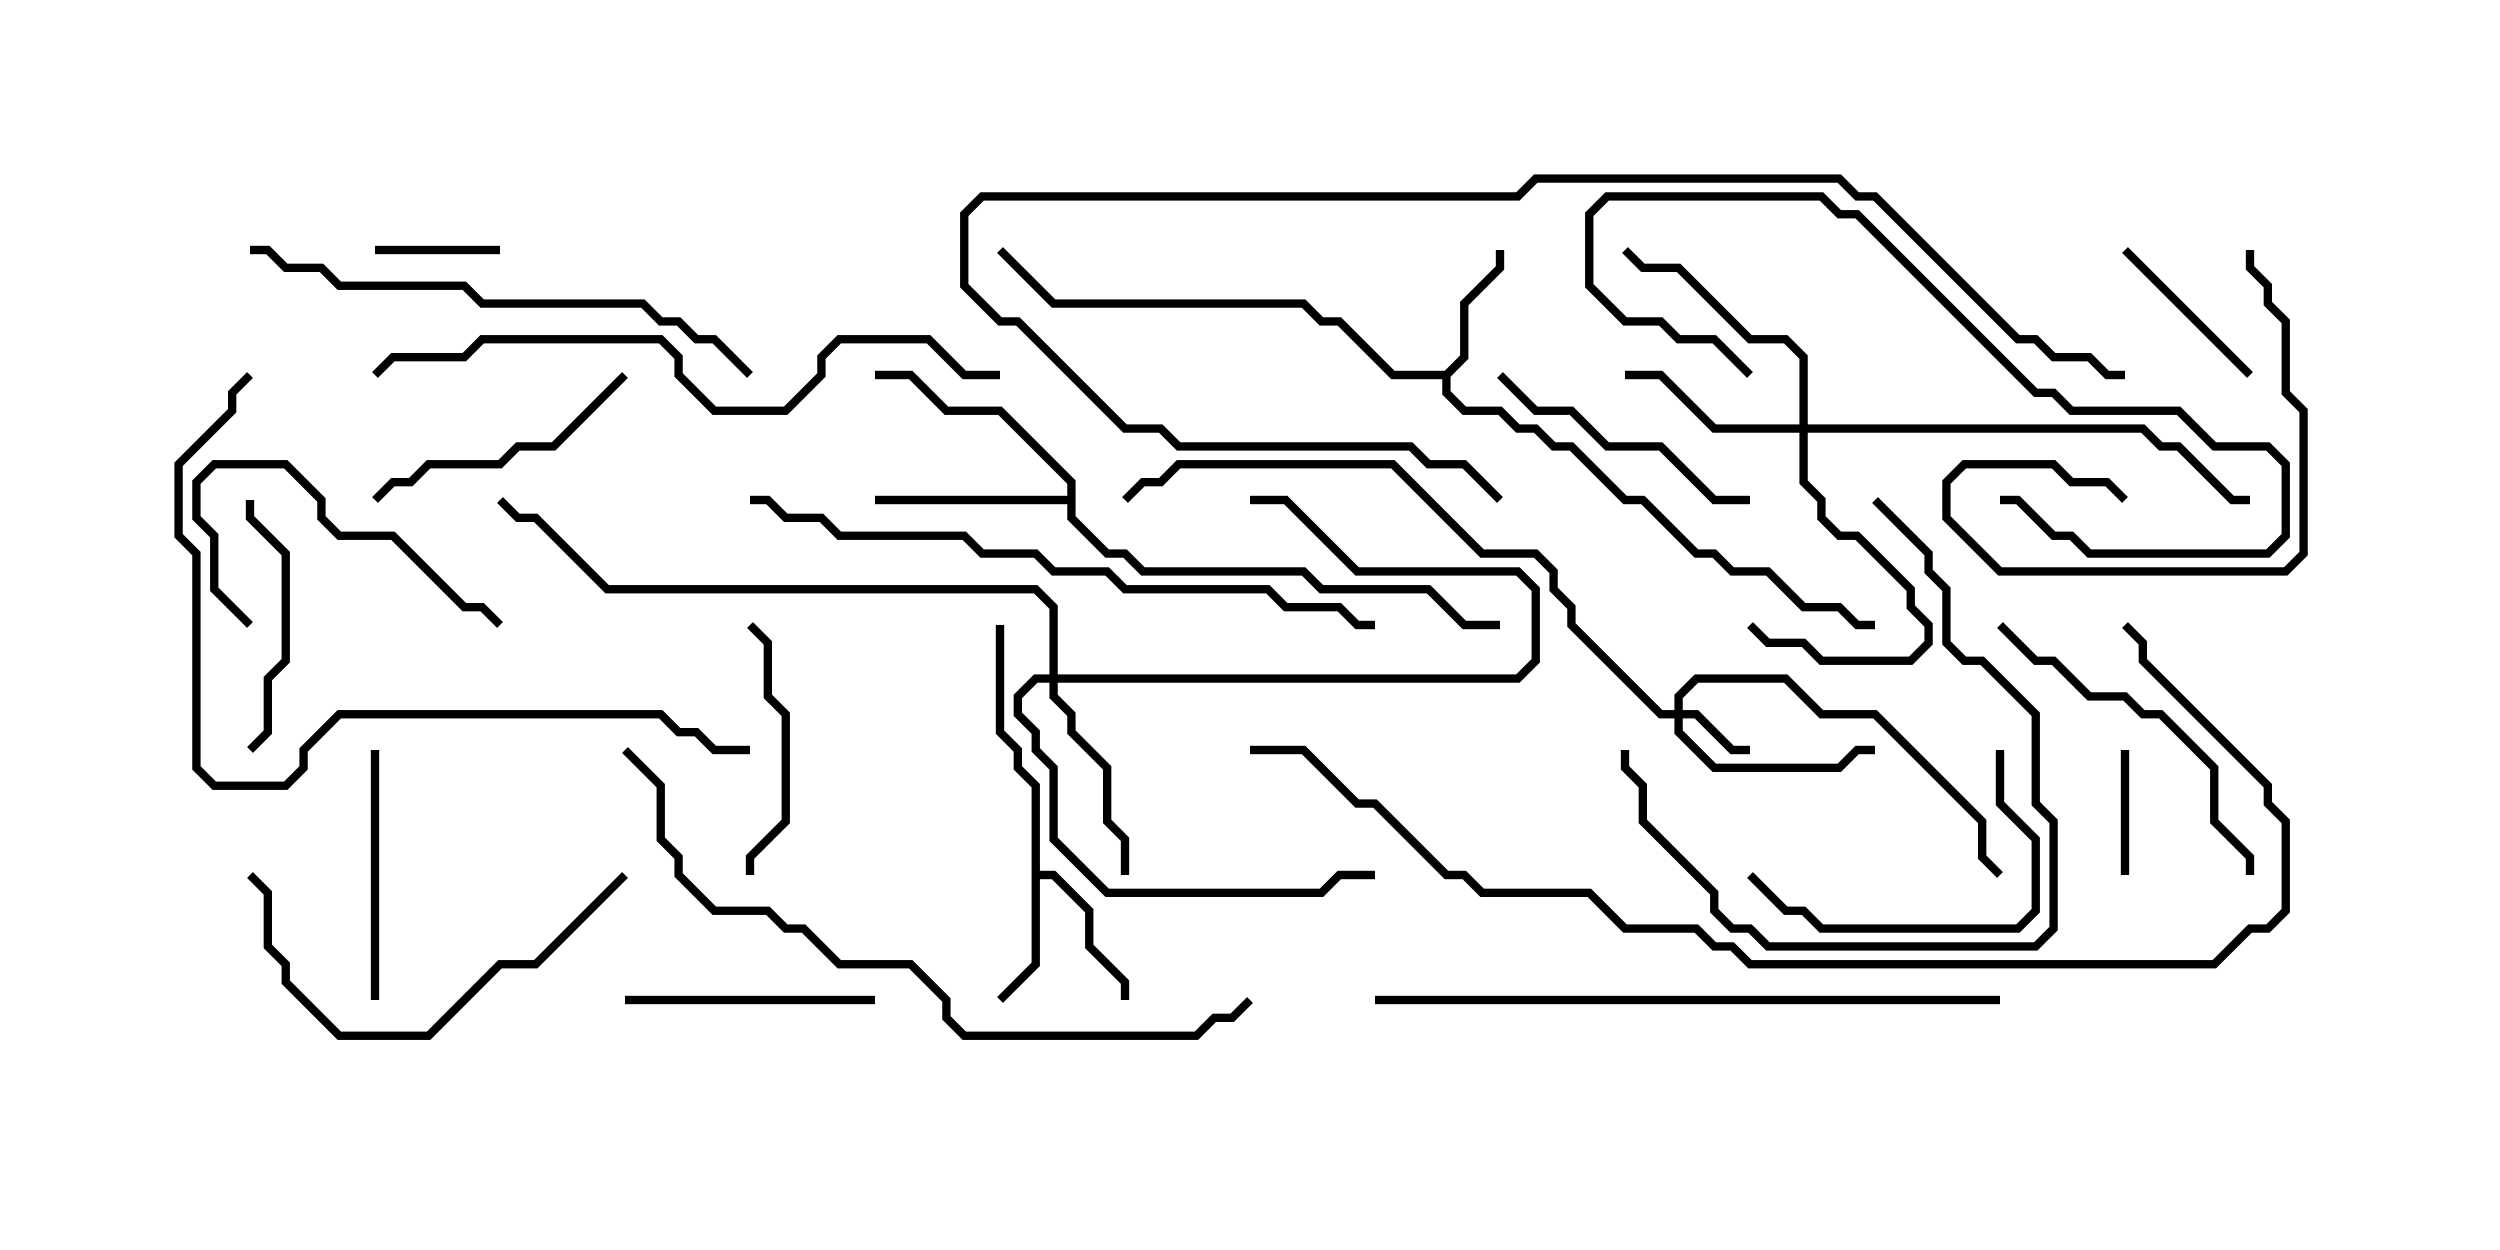 <svg version="1.1" width="30" height="15" xmlns="http://www.w3.org/2000/svg"><path d="M12.379,9.449L12.164,9.235L12.164,9.021L11.95,8.806L11.95,7.5L12.05,7.5L12.05,8.765L12.264,8.979L12.264,9.194L12.479,9.408L12.479,10.45L12.664,10.45L13.121,10.908L13.121,11.336L13.55,11.765L13.55,12L13.45,12L13.45,11.806L13.021,11.378L13.021,10.949L12.622,10.55L12.479,10.55L12.479,11.592L12.035,12.035L11.965,11.965L12.379,11.551z" stroke="none"/><path d="M17.336,4.45L17.521,4.265L17.521,3.622L17.95,3.194L17.95,3L18.05,3L18.05,3.235L17.621,3.664L17.621,4.306L17.407,4.521L17.407,4.694L17.592,4.879L18.021,4.879L18.235,5.093L18.449,5.093L18.664,5.307L18.878,5.307L19.521,5.95L19.735,5.95L20.378,6.593L20.592,6.593L20.806,6.807L21.235,6.807L21.664,7.236L22.092,7.236L22.306,7.45L22.5,7.45L22.5,7.55L22.265,7.55L22.051,7.336L21.622,7.336L21.194,6.907L20.765,6.907L20.551,6.693L20.336,6.693L19.694,6.05L19.479,6.05L18.836,5.407L18.622,5.407L18.408,5.193L18.194,5.193L17.979,4.979L17.551,4.979L17.307,4.735L17.307,4.55L16.694,4.55L16.051,3.907L15.836,3.907L15.622,3.693L12.622,3.693L11.965,3.035L12.035,2.965L12.664,3.593L15.664,3.593L15.878,3.807L16.092,3.807L16.735,4.45z" stroke="none"/><path d="M12.807,5.95L12.807,5.806L11.979,4.979L11.336,4.979L10.908,4.55L10.5,4.55L10.5,4.45L10.949,4.45L11.378,4.879L12.021,4.879L12.907,5.765L12.907,6.194L13.306,6.593L13.521,6.593L13.735,6.807L15.664,6.807L15.878,7.021L17.164,7.021L17.592,7.45L18,7.45L18,7.55L17.551,7.55L17.122,7.121L15.836,7.121L15.622,6.907L13.694,6.907L13.479,6.693L13.265,6.693L12.807,6.235L12.807,6.05L10.5,6.05L10.5,5.95z" stroke="none"/><path d="M20.093,8.521L20.093,8.336L20.336,8.093L21.449,8.093L21.878,8.521L22.521,8.521L23.836,9.836L23.836,10.265L24.035,10.465L23.965,10.535L23.736,10.306L23.736,9.878L22.479,8.621L21.836,8.621L21.408,8.193L20.378,8.193L20.193,8.378L20.193,8.521L20.378,8.521L20.806,8.95L21,8.95L21,9.05L20.765,9.05L20.336,8.621L20.193,8.621L20.193,8.765L20.592,9.164L22.051,9.164L22.265,8.95L22.5,8.95L22.5,9.05L22.306,9.05L22.092,9.264L20.551,9.264L20.093,8.806L20.093,8.621L19.908,8.621L18.807,7.521L18.807,7.306L18.593,7.092L18.593,6.878L18.408,6.693L17.765,6.693L16.694,5.621L14.164,5.621L13.949,5.836L13.735,5.836L13.535,6.035L13.465,5.965L13.694,5.736L13.908,5.736L14.122,5.521L16.735,5.521L17.806,6.593L18.449,6.593L18.693,6.836L18.693,7.051L18.907,7.265L18.907,7.479L19.949,8.521z" stroke="none"/><path d="M21.593,5.093L21.593,4.306L21.408,4.121L20.979,4.121L20.122,3.264L19.694,3.264L19.465,3.035L19.535,2.965L19.735,3.164L20.164,3.164L21.021,4.021L21.449,4.021L21.693,4.265L21.693,5.093L25.735,5.093L25.949,5.307L26.164,5.307L26.806,5.95L27,5.95L27,6.05L26.765,6.05L26.122,5.407L25.908,5.407L25.694,5.193L21.693,5.193L21.693,5.765L21.907,5.979L21.907,6.194L22.092,6.379L22.306,6.379L22.979,7.051L22.979,7.265L23.193,7.479L23.193,7.735L22.949,7.979L21.836,7.979L21.622,7.764L21.194,7.764L20.965,7.535L21.035,7.465L21.235,7.664L21.664,7.664L21.878,7.879L22.908,7.879L23.093,7.694L23.093,7.521L22.879,7.306L22.879,7.092L22.265,6.479L22.051,6.479L21.807,6.235L21.807,6.021L21.593,5.806L21.593,5.193L20.551,5.193L19.908,4.55L19.5,4.55L19.5,4.45L19.949,4.45L20.592,5.093z" stroke="none"/><path d="M12.593,8.093L12.593,7.306L12.408,7.121L7.265,7.121L6.408,6.264L6.194,6.264L5.965,6.035L6.035,5.965L6.235,6.164L6.449,6.164L7.306,7.021L12.449,7.021L12.693,7.265L12.693,8.093L18.194,8.093L18.379,7.908L18.379,7.092L18.194,6.907L16.265,6.907L15.408,6.05L15,6.05L15,5.95L15.449,5.95L16.306,6.807L18.235,6.807L18.479,7.051L18.479,7.949L18.235,8.193L12.693,8.193L12.693,8.336L12.907,8.551L12.907,8.765L13.336,9.194L13.336,9.836L13.55,10.051L13.55,10.5L13.45,10.5L13.45,10.092L13.236,9.878L13.236,9.235L12.807,8.806L12.807,8.592L12.593,8.378L12.593,8.193L12.449,8.193L12.264,8.378L12.264,8.551L12.479,8.765L12.479,8.979L12.693,9.194L12.693,10.051L13.306,10.664L15.836,10.664L16.051,10.45L16.5,10.45L16.5,10.55L16.092,10.55L15.878,10.764L13.265,10.764L12.593,10.092L12.593,9.235L12.379,9.021L12.379,8.806L12.164,8.592L12.164,8.336L12.408,8.093z" stroke="none"/><path d="M6,2.95L6,3.05L4.5,3.05L4.5,2.95z" stroke="none"/><path d="M25.55,10.5L25.45,10.5L25.45,9L25.55,9z" stroke="none"/><path d="M25.465,3.035L25.535,2.965L27.035,4.465L26.965,4.535z" stroke="none"/><path d="M9.05,10.5L8.95,10.5L8.95,10.265L9.379,9.836L9.379,8.592L9.164,8.378L9.164,7.735L8.965,7.535L9.035,7.465L9.264,7.694L9.264,8.336L9.479,8.551L9.479,9.878L9.05,10.306z" stroke="none"/><path d="M7.5,12.05L7.5,11.95L10.5,11.95L10.5,12.05z" stroke="none"/><path d="M4.45,9L4.55,9L4.55,12L4.45,12z" stroke="none"/><path d="M2.95,6L3.05,6L3.05,6.194L3.479,6.622L3.479,7.949L3.264,8.164L3.264,8.806L3.035,9.035L2.965,8.965L3.164,8.765L3.164,8.122L3.379,7.908L3.379,6.664L2.95,6.235z" stroke="none"/><path d="M3.035,7.465L2.965,7.535L2.521,7.092L2.521,6.449L2.307,6.235L2.307,5.765L2.551,5.521L3.449,5.521L3.907,5.979L3.907,6.194L4.092,6.379L4.735,6.379L5.592,7.236L5.806,7.236L6.035,7.465L5.965,7.535L5.765,7.336L5.551,7.336L4.694,6.479L4.051,6.479L3.807,6.235L3.807,6.021L3.408,5.621L2.592,5.621L2.407,5.806L2.407,6.194L2.621,6.408L2.621,7.051z" stroke="none"/><path d="M21.035,4.465L20.965,4.535L20.551,4.121L20.122,4.121L19.908,3.907L19.479,3.907L19.021,3.449L19.021,2.551L19.265,2.307L21.878,2.307L22.092,2.521L22.306,2.521L24.449,4.664L24.664,4.664L24.878,4.879L26.164,4.879L26.592,5.307L27.235,5.307L27.479,5.551L27.479,6.449L27.235,6.693L25.051,6.693L24.836,6.479L24.622,6.479L24.194,6.05L24,6.05L24,5.95L24.235,5.95L24.664,6.379L24.878,6.379L25.092,6.593L27.194,6.593L27.379,6.408L27.379,5.592L27.194,5.407L26.551,5.407L26.122,4.979L24.836,4.979L24.622,4.764L24.408,4.764L22.265,2.621L22.051,2.621L21.836,2.407L19.306,2.407L19.121,2.592L19.121,3.408L19.521,3.807L19.949,3.807L20.164,4.021L20.592,4.021z" stroke="none"/><path d="M26.95,3L27.05,3L27.05,3.194L27.264,3.408L27.264,3.622L27.479,3.836L27.479,4.694L27.693,4.908L27.693,6.664L27.449,6.907L23.979,6.907L23.307,6.235L23.307,5.765L23.551,5.521L24.664,5.521L24.878,5.736L25.306,5.736L25.535,5.965L25.465,6.035L25.265,5.836L24.836,5.836L24.622,5.621L23.592,5.621L23.407,5.806L23.407,6.194L24.021,6.807L27.408,6.807L27.593,6.622L27.593,4.949L27.379,4.735L27.379,3.878L27.164,3.664L27.164,3.449L26.95,3.235z" stroke="none"/><path d="M7.465,4.465L7.535,4.535L6.664,5.407L6.235,5.407L6.021,5.621L5.164,5.621L4.949,5.836L4.735,5.836L4.535,6.035L4.465,5.965L4.694,5.736L4.908,5.736L5.122,5.521L5.979,5.521L6.194,5.307L6.622,5.307z" stroke="none"/><path d="M17.965,4.535L18.035,4.465L18.449,4.879L18.878,4.879L19.306,5.307L19.949,5.307L20.592,5.95L21,5.95L21,6.05L20.551,6.05L19.908,5.407L19.265,5.407L18.836,4.979L18.408,4.979z" stroke="none"/><path d="M23.95,9L24.05,9L24.05,9.622L24.479,10.051L24.479,10.949L24.235,11.193L21.836,11.193L21.622,10.979L21.408,10.979L20.965,10.535L21.035,10.465L21.449,10.879L21.664,10.879L21.878,11.093L24.194,11.093L24.379,10.908L24.379,10.092L23.95,9.664z" stroke="none"/><path d="M22.465,6.035L22.535,5.965L23.193,6.622L23.193,6.836L23.407,7.051L23.407,7.694L23.592,7.879L23.806,7.879L24.479,8.551L24.479,9.622L24.693,9.836L24.693,11.164L24.449,11.407L21.194,11.407L20.979,11.193L20.765,11.193L20.521,10.949L20.521,10.735L19.664,9.878L19.664,9.449L19.45,9.235L19.45,9L19.55,9L19.55,9.194L19.764,9.408L19.764,9.836L20.621,10.694L20.621,10.908L20.806,11.093L21.021,11.093L21.235,11.307L24.408,11.307L24.593,11.122L24.593,9.878L24.379,9.664L24.379,8.592L23.765,7.979L23.551,7.979L23.307,7.735L23.307,7.092L23.093,6.878L23.093,6.664z" stroke="none"/><path d="M23.965,7.535L24.035,7.465L24.449,7.879L24.664,7.879L25.092,8.307L25.521,8.307L25.735,8.521L25.949,8.521L26.621,9.194L26.621,9.836L27.05,10.265L27.05,10.5L26.95,10.5L26.95,10.306L26.521,9.878L26.521,9.235L25.908,8.621L25.694,8.621L25.479,8.407L25.051,8.407L24.622,7.979L24.408,7.979z" stroke="none"/><path d="M7.465,10.465L7.535,10.535L6.449,11.621L6.021,11.621L5.164,12.479L4.051,12.479L3.379,11.806L3.379,11.592L3.164,11.378L3.164,10.735L2.965,10.535L3.035,10.465L3.264,10.694L3.264,11.336L3.479,11.551L3.479,11.765L4.092,12.379L5.122,12.379L5.979,11.521L6.408,11.521z" stroke="none"/><path d="M3,3.05L3,2.95L3.235,2.95L3.449,3.164L3.878,3.164L4.092,3.379L5.592,3.379L5.806,3.593L7.735,3.593L7.949,3.807L8.164,3.807L8.378,4.021L8.592,4.021L9.035,4.465L8.965,4.535L8.551,4.121L8.336,4.121L8.122,3.907L7.908,3.907L7.694,3.693L5.765,3.693L5.551,3.479L4.051,3.479L3.836,3.264L3.408,3.264L3.194,3.05z" stroke="none"/><path d="M12,4.45L12,4.55L11.551,4.55L11.122,4.121L10.092,4.121L9.907,4.306L9.907,4.521L9.449,4.979L8.551,4.979L8.093,4.521L8.093,4.306L7.908,4.121L5.806,4.121L5.592,4.336L4.735,4.336L4.535,4.535L4.465,4.465L4.694,4.236L5.551,4.236L5.765,4.021L7.949,4.021L8.193,4.265L8.193,4.479L8.592,4.879L9.408,4.879L9.807,4.479L9.807,4.265L10.051,4.021L11.164,4.021L11.592,4.45z" stroke="none"/><path d="M16.5,12.05L16.5,11.95L24,11.95L24,12.05z" stroke="none"/><path d="M9,8.95L9,9.05L8.551,9.05L8.336,8.836L8.122,8.836L7.908,8.621L4.092,8.621L3.693,9.021L3.693,9.235L3.449,9.479L2.551,9.479L2.307,9.235L2.307,6.664L2.093,6.449L2.093,5.551L2.736,4.908L2.736,4.694L2.965,4.465L3.035,4.535L2.836,4.735L2.836,4.949L2.193,5.592L2.193,6.408L2.407,6.622L2.407,9.194L2.592,9.379L3.408,9.379L3.593,9.194L3.593,8.979L4.051,8.521L7.949,8.521L8.164,8.736L8.378,8.736L8.592,8.95z" stroke="none"/><path d="M9,6.05L9,5.95L9.235,5.95L9.449,6.164L9.878,6.164L10.092,6.379L11.592,6.379L11.806,6.593L12.449,6.593L12.664,6.807L13.306,6.807L13.521,7.021L15.235,7.021L15.449,7.236L16.092,7.236L16.306,7.45L16.5,7.45L16.5,7.55L16.265,7.55L16.051,7.336L15.408,7.336L15.194,7.121L13.479,7.121L13.265,6.907L12.622,6.907L12.408,6.693L11.765,6.693L11.551,6.479L10.051,6.479L9.836,6.264L9.408,6.264L9.194,6.05z" stroke="none"/><path d="M18.035,5.965L17.965,6.035L17.551,5.621L17.122,5.621L16.908,5.407L14.122,5.407L13.908,5.193L13.479,5.193L12.194,3.907L11.979,3.907L11.521,3.449L11.521,2.551L11.765,2.307L18.194,2.307L18.408,2.093L22.092,2.093L22.306,2.307L22.521,2.307L24.235,4.021L24.449,4.021L24.664,4.236L25.092,4.236L25.306,4.45L25.5,4.45L25.5,4.55L25.265,4.55L25.051,4.336L24.622,4.336L24.408,4.121L24.194,4.121L22.479,2.407L22.265,2.407L22.051,2.193L18.449,2.193L18.235,2.407L11.806,2.407L11.621,2.592L11.621,3.408L12.021,3.807L12.235,3.807L13.521,5.093L13.949,5.093L14.164,5.307L16.949,5.307L17.164,5.521L17.592,5.521z" stroke="none"/><path d="M7.465,9.035L7.535,8.965L7.979,9.408L7.979,10.051L8.193,10.265L8.193,10.479L8.592,10.879L9.235,10.879L9.449,11.093L9.664,11.093L10.092,11.521L10.949,11.521L11.407,11.979L11.407,12.194L11.592,12.379L14.336,12.379L14.551,12.164L14.765,12.164L14.965,11.965L15.035,12.035L14.806,12.264L14.592,12.264L14.378,12.479L11.551,12.479L11.307,12.235L11.307,12.021L10.908,11.621L10.051,11.621L9.622,11.193L9.408,11.193L9.194,10.979L8.551,10.979L8.093,10.521L8.093,10.306L7.879,10.092L7.879,9.449z" stroke="none"/><path d="M15,9.05L15,8.95L15.664,8.95L16.306,9.593L16.521,9.593L17.378,10.45L17.592,10.45L17.806,10.664L19.092,10.664L19.521,11.093L20.378,11.093L20.592,11.307L20.806,11.307L21.021,11.521L26.551,11.521L26.979,11.093L27.194,11.093L27.379,10.908L27.379,9.878L27.164,9.664L27.164,9.449L25.664,7.949L25.664,7.735L25.465,7.535L25.535,7.465L25.764,7.694L25.764,7.908L27.264,9.408L27.264,9.622L27.479,9.836L27.479,10.949L27.235,11.193L27.021,11.193L26.592,11.621L20.979,11.621L20.765,11.407L20.551,11.407L20.336,11.193L19.479,11.193L19.051,10.764L17.765,10.764L17.551,10.55L17.336,10.55L16.479,9.693L16.265,9.693L15.622,9.05z" stroke="none"/></svg>